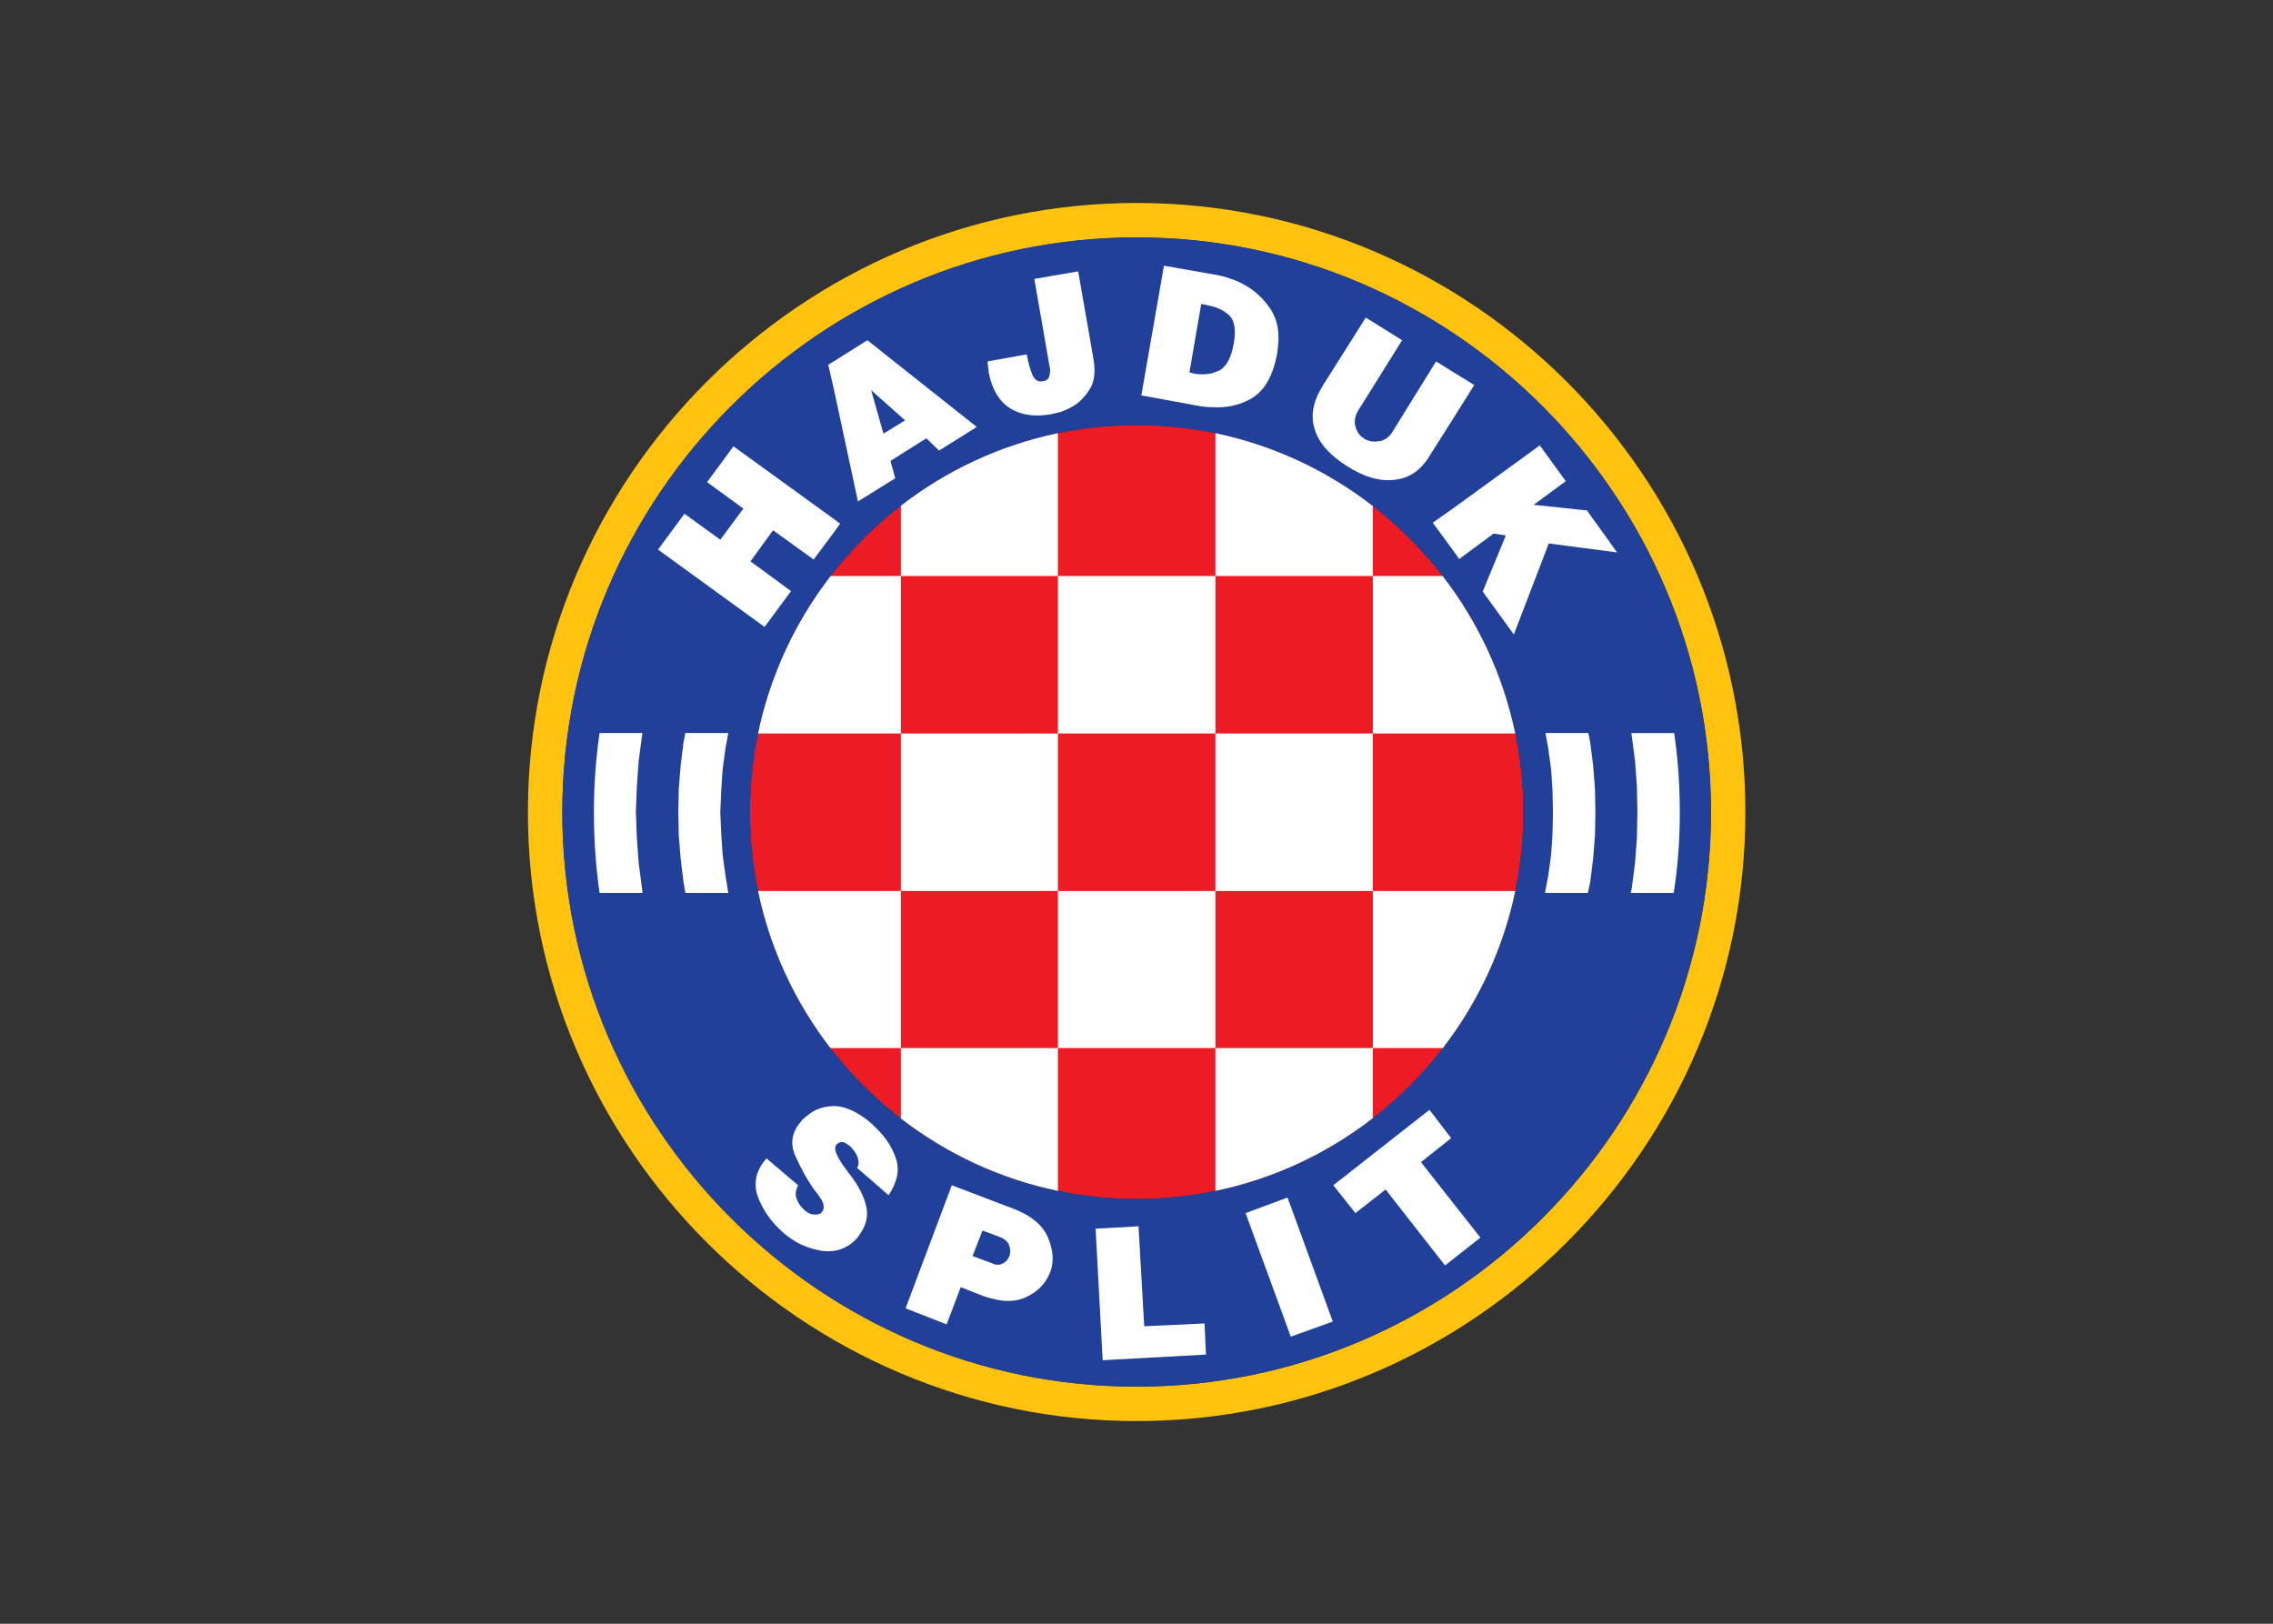 <svg clip-rule="evenodd" fill-rule="evenodd" stroke-linejoin="round" stroke-miterlimit="2" viewBox="0 0 560 400" xmlns="http://www.w3.org/2000/svg"><rect x="0" y="0" width="560" height="400" fill="#333333" stroke="none"/><g transform="matrix(1 0 0 1 130.061 50.073)"><path d="m149.972 245.284c-52.507 0-95.258-42.753-95.258-95.264 0-52.504 42.751-95.372 95.258-95.372 52.513 0 95.273 42.868 95.273 95.372 0 52.511-42.761 95.264-95.273 95.264z" fill="#ed1c24"/><path d="m149.972 291.521c-77.835 0-141.49-63.549-141.49-141.501 0-77.949 63.655-141.61 141.49-141.61 77.963 0 141.505 63.662 141.505 141.61 0 77.953-63.542 141.501-141.505 141.501zm0-291.594c-82.478 0-149.972 67.382-149.972 150.094 0 82.593 67.494 149.979 149.972 149.979 82.599 0 149.978-67.386 149.978-149.979-.001-82.712-67.38-150.094-149.978-150.094z" fill="#ffc20e"/><path d="m149.972 245.284c-52.507 0-95.258-42.753-95.258-95.264 0-52.504 42.751-95.372 95.258-95.372 52.513 0 95.273 42.868 95.273 95.372 0 52.511-42.761 95.264-95.273 95.264zm0-236.874c-77.835 0-141.49 63.662-141.49 141.61 0 77.952 63.655 141.501 141.49 141.501 77.963 0 141.505-63.549 141.505-141.501 0-77.948-63.542-141.61-141.505-141.61z" fill="#21409a"/><g fill="#fff"><path d="m250.699 130.507h10.558l.469 2.328.705 5.569.459 5.813.109 5.804-.109 5.81-.459 5.697-.705 5.688-.584 2.674h-10.562l.809-4.302.702-5.111.344-5.227.109-5.229-.109-5.338-.344-5.231-.702-5.112zm-211.904 0h10.574l-.702 3.832-.693 5.112-.341 5.231-.237 5.338.237 5.229.341 5.227.693 5.111.702 4.302h-10.574l-.462-2.674-.693-5.688-.468-5.697-.115-5.81.115-5.804.468-5.813.693-5.569zm-21.138 39.383c-.928-6.507-1.398-13.13-1.398-19.869 0-6.62.471-13.129 1.398-19.514h10.573l-.118.703-.818 6.152-.455 6.275-.241 6.384.241 6.274.455 6.272.818 6.157.118 1.165h-10.573zm264.747-39.383c.928 6.384 1.39 12.894 1.39 19.514 0 6.739-.462 13.362-1.508 19.869h-10.574l.244-1.165.805-6.157.469-6.272.115-6.274-.115-6.384-.469-6.275-.805-6.152-.125-.703h10.573z"/><path d="m81.081 237.615c.472-.699.472-1.516.231-2.328-.231-.809-.693-1.623-1.271-2.199-.118-.236-.23-.354-.35-.474-.121-.106-.228-.224-.343-.341-.472-.351-.937-.701-1.398-.927-.584-.123-.931-.123-1.399.108 0 .117-.112.117-.112.117l-.115.123s-.115 0-.234.11c-.58.585-.465 1.505.119 2.79.58 1.156 1.386 2.438 2.322 3.596.112.127.112.234.112.234l.119.117c2.438 3.023 3.949 5.813 4.532 8.368.693 2.672 0 5.11-1.86 7.552l-.234.342c-2.322 2.676-5.348 3.723-8.825 3.254-3.49-.578-6.628-1.973-9.409-4.412-2.909-2.559-5.001-5.462-6.281-8.828-.344-.932-.577-1.975-.577-2.904v-.348c0-2.212.927-4.303 2.675-6.279l7.78 6.627c-.581 1.156-.703 2.204-.469 3.021.356.929.699 1.742 1.401 2.444.116.114.234.229.347.346.116.111.231.351.35.351.813.692 1.512 1.04 2.316 1.04.821.117 1.399-.117 1.867-.463v-.117c.119-.116.119-.233.231-.233 0-.117.118-.227.118-.227.106-.351.231-.696.106-1.164 0-.469-.225-.929-.456-1.399-.237-.228-.353-.468-.468-.693-.231-.234-.347-.463-.463-.7-.23-.231-.353-.348-.462-.582-.118-.231-.355-.345-.475-.582-1.967-2.782-3.478-5.69-4.761-8.59-1.158-2.909-.692-5.688 1.627-8.248.121-.231.237-.349.355-.472.229-.107.344-.225.462-.348.112-.114.231-.231.35-.346.112-.113.231-.113.344-.234 1.742-1.504 3.946-2.32 6.74-2.32 2.676.117 5.457 1.391 8.488 3.834l.918.811c.118.232.237.354.468.471.116.117.354.344.463.461 2.098 2.086 3.724 4.418 4.657 7.203 1.033 2.791.456 5.809-1.748 9.18z"/><path d="m118.725 258.874v.353l-.115.114v.115c0 .11-.119.11-.119.11-.23.706-.817 1.287-1.511 1.633-.699.346-1.511.466-2.436 0l-.343-.119-4.655-1.739 2.438-6.276 2.217.816 2.435.924c.925.469 1.624 1.051 1.854 1.742.35.816.462 1.626.235 2.327zm9.409-4.069c-1.276-3.021-4.067-5.342-8.133-6.969l-5.8-2.203-9.766-3.719-11.389 30.318 10.109 3.947 3.483-9.17 5.576 2.201c.699.236 1.396.469 1.985.582 3.359.93 6.15.812 8.595-.346 2.894-1.391 4.754-3.366 5.803-5.93v-.117s0-.112.113-.112c.932-2.67.701-5.456-.576-8.482z"/><path d="m150.439 252.021 1.4 24.624 14.869-.692.344 7.665-25.448 1.398-1.741-32.415z"/><path d="m187.15 244.935 11.152 30.55-10.347 3.724-11.144-30.441z"/><path d="m222.115 223.33 5.341 6.967-7.43 5.925 14.639 18.583-8.713 6.86-14.641-18.711-7.437 5.814-5.454-6.854z"/><path d="m88.751 56.045-1.161.698-3.021-10.694 4.183 3.717 4.181 3.718zm0-18.244-5.11-4.064-8.132 5.112-1.512.927 1.512 6.626 5.804 27.065 7.438-4.638 1.742-1.062-1.161-4.295 8.829-5.574 3.134 3.026 9.294-5.814z"/><path d="m173.903 34.553c-.58 3.37-1.741 5.574-3.483 6.622-.581.229-1.273.464-1.854.695-1.396.343-2.794.343-4.421.12-.115-.12-.233-.12-.347-.12-.121 0-.233 0-.233-.117h-.344c-.122 0-.234-.114-.234-.114l2.9-16.844 1.633.345c.344.117.696.117 1.046.232 1.735.462 3.253 1.278 4.299 2.329 1.267 1.27 1.622 3.602 1.038 6.852zm9.064-8.485c-1.745-2.556-3.834-4.525-6.156-5.807-1.161-.696-2.438-1.274-3.603-1.625-1.165-.465-2.211-.704-3.25-.931l-1.393-.239-11.86-2.087-5.575 31.948 13.948 2.559c1.161.228 2.316.345 3.487.345 3.478.234 6.503-.465 9.175-1.859 3.597-1.861 5.807-5.691 6.847-11.384l.118-.933c.587-4.06 0-7.315-1.738-9.987z"/><path d="m228.043 41.638-4.295-2.68-10.802 17.434c-.821 1.278-1.861 1.97-3.025 2.201-1.28.241-2.45.121-3.365-.345-.135 0-.135 0-.243-.114-.116 0-.116 0-.229-.121h-.115v-.115c-1.056-.583-1.752-1.626-2.095-2.905-.344-1.28-.115-2.559.696-3.951l10.808-17.306-8.957-5.574-10.564 16.73c-2.438 3.946-3.128 7.542-1.963 10.91 1.042 3.379 3.705 6.283 7.892 8.949 4.184 2.672 8.136 3.833 11.732 3.369 3.603-.352 6.509-2.315 8.713-6.035l5.813-9.179 5.104-8.131z"/><path d="m260.914 75.676-13.122-1.392 7.902-5.813-6.394-8.831-21.257 15.454-5.11 3.602 5.11 6.97 1.393 1.975 8.485-6.269 3.016.46-5.704 13.821 7.677 10.574 8.594-22.42 16.843 2.207z"/><path d="m135.567 16.777 3.718 21.263c.578 3.247.347 5.805-.821 7.663-1.154 1.859-2.547 3.364-4.171 4.294-1.045.588-1.979 1.046-3.027 1.398-.921.227-1.736.468-2.436.582-3.946.695-7.317.234-10.105-1.512-2.669-1.739-4.411-4.656-5.229-8.944v-.576c-.115-.237-.115-.468-.115-.708 0-.227 0-.342-.115-.579v-.699l9.641-1.734c.35 2.204.927 3.832 1.398 5.111.58 1.156 1.386 1.742 2.441 1.511 1.042-.12 1.623-.585 1.741-1.398.226-.809.226-1.625 0-2.437l-3.721-21.374z"/><path d="m75.509 77.881-24.863-18.006-6.506 8.827 8.947 6.512-5.691 7.662-8.826-6.384-6.511 8.826 26.248 19.046 6.515-8.823-9.993-7.326 5.569-7.664 9.997 7.213 5.114-6.865 1.391-1.972z"/><path d="m208.172 130.621h35.075c-2.984-14.369-9.216-27.569-17.895-38.804h-17.18zm-38.792 77.492v35.184c14.373-2.995 27.579-9.238 38.793-17.926v-17.258zm-38.808-38.691v38.691h38.808v-38.691zm77.601 38.691h17.232c8.645-11.199 14.857-24.361 17.842-38.691h-35.074zm-116.284 0v17.344c11.192 8.635 24.348 14.854 38.684 17.834v-35.178zm38.684-77.492h-38.684v38.801h38.684zm38.807 38.801h38.793v-38.801h-38.793zm38.793-77.604v-17.217c-11.214-8.699-24.42-14.96-38.793-17.957v35.174zm-77.601 0v-35.174c-14.336 2.986-27.491 9.212-38.684 17.871v17.303zm-38.683-.001h-17.295c-8.666 11.234-14.9 24.435-17.892 38.804h35.187zm0 77.605h-35.184c2.979 14.33 9.188 27.492 17.829 38.691h17.354v-38.691zm77.491-38.801v-38.804h-38.808v38.804z"/></g></g></svg>